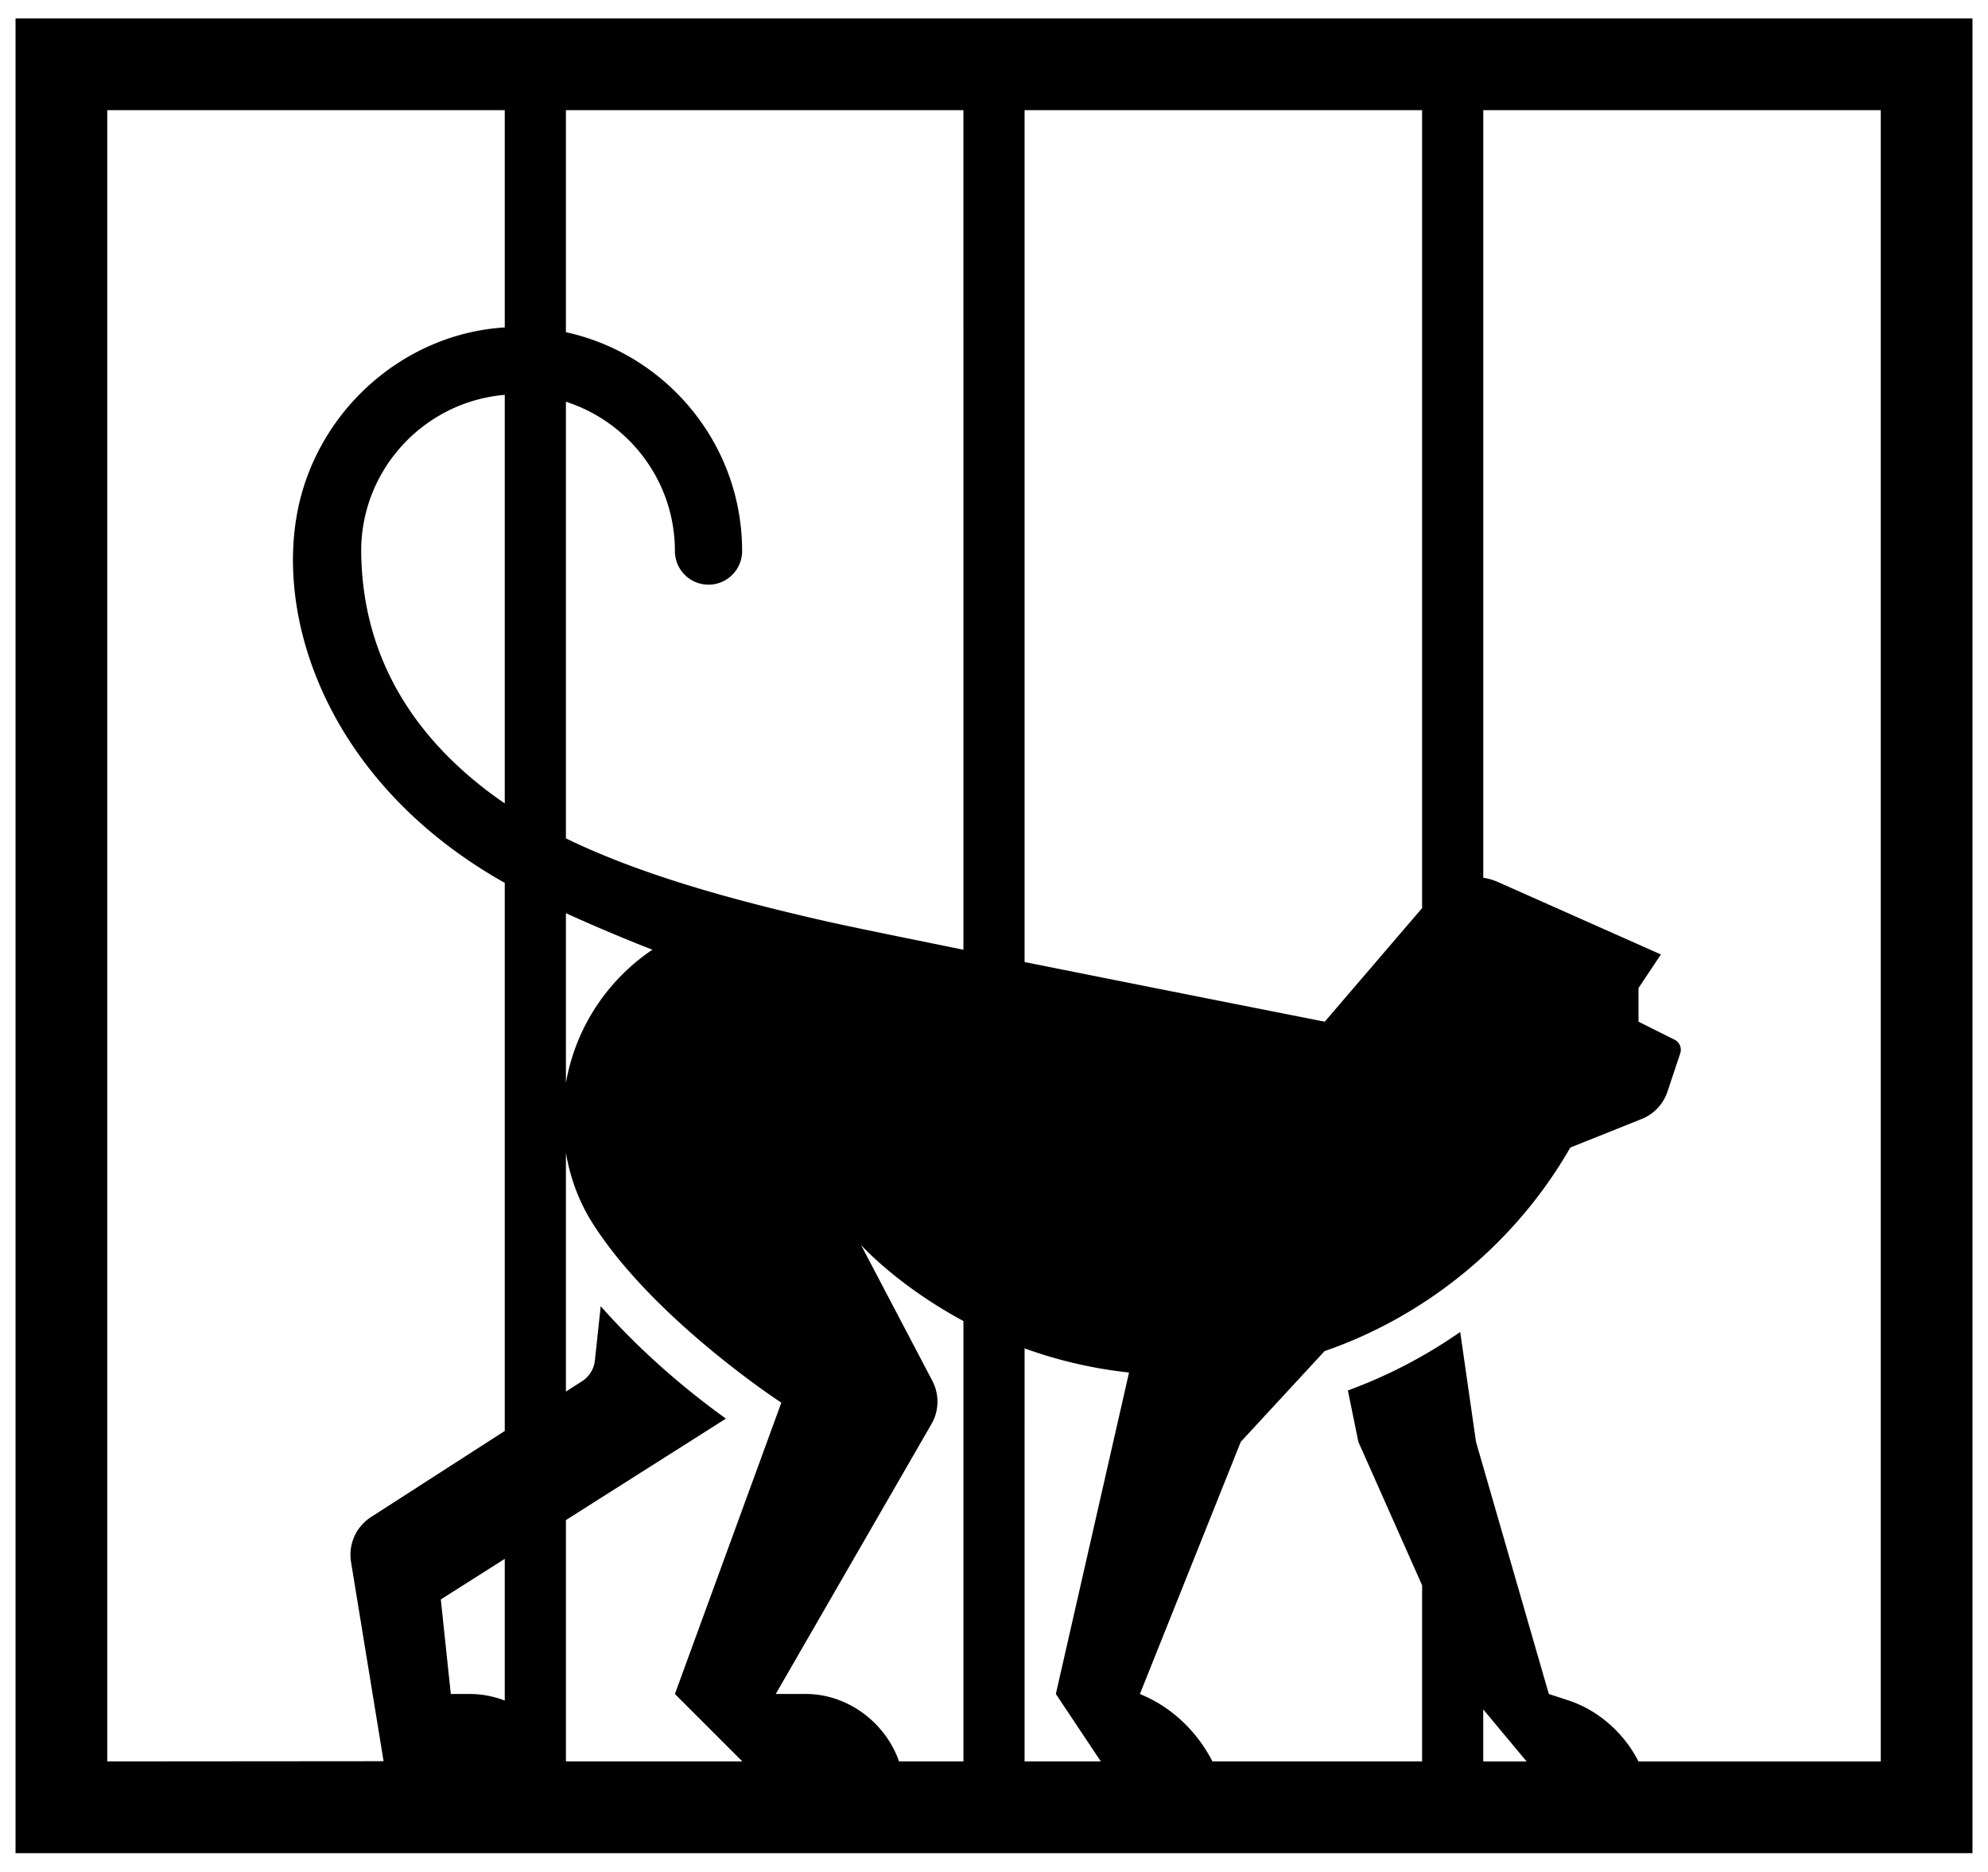 <svg xmlns="http://www.w3.org/2000/svg" width="256" height="241" viewBox="0 0 256 241" xml:space="preserve"><path d="M2 2.375v236.25h252V2.375zm129.938 11.813h51.188v102.747l-12.534 14.623s-20.587-4.061-38.654-7.683zM72.875 117.589c4.811 2.189 9.56 4.106 11.142 4.696-5.777 3.888-9.905 10.028-11.142 17.161zM65 218.973a12.6 12.6 0 0 0-4.531-.847h-2.418l-1.286-12.176L65 200.729zm0-115.527a50 50 0 0 1-2.247-1.61C52.03 93.647 46.567 83.214 46.51 70.826c.069-10.5 8.194-19.112 18.49-19.981zm0-61.283c-13.134.809-24.314 10.855-26.737 23.929-2.694 14.547 4.519 34.987 26.516 47.469.07.04.149.081.221.122v70.576l-17.225 11.088a5.77 5.77 0 0 0-2.571 5.784l4.191 25.652-35.583.029V14.188H65zm7.875 153.572 20.604-13.065c-6.039-4.341-11.536-9.285-16.124-14.477l-.752 6.997a3.61 3.61 0 0 1-1.639 2.656l-2.089 1.345v-30.738c.56 3.28 1.714 6.355 3.432 9.057 7.896 12.418 24.281 23.086 24.281 23.086l.027.019-13.706 37.513 8.687 8.685h-22.72v-31.078zm51.188 31.078h-8.287c-1.786-5.06-6.646-8.687-12.021-8.687h-3.861l20.054-34.76a5.77 5.77 0 0 0 .11-5.567l-9.182-17.488s4.631 5.19 13.187 9.793zm0-104.523c-8.218-1.659-15.003-3.053-17.646-3.652-13.127-2.978-24.414-6.241-33.542-10.683V51.729c8.131 2.613 14.034 10.241 14.034 19.229 0 2.391 1.937 4.328 4.328 4.328s4.328-1.937 4.328-4.328c-.001-13.793-9.733-25.351-22.691-28.184V14.188h51.188zm7.875 51.334a57.5 57.5 0 0 0 13.451 3.11l-9.424 41.391 5.792 8.687h-9.819zM191 226.813v-6.702l5.585 6.702zm51.188 0h-31.197c-1.852-3.645-5.157-6.597-9.042-7.867l-2.502-.818-9.378-32.464-2.036-14.152a63.5 63.5 0 0 1-14.462 7.532l1.35 6.62 8.206 18.463v22.685H156.13c-1.874-3.666-4.983-6.751-8.745-8.422l-.596-.265 12.986-32.464 10.791-11.682c13.565-4.693 24.833-14.299 31.641-26.211l9.189-3.676a5.77 5.77 0 0 0 3.331-3.533l1.643-4.93a1.445 1.445 0 0 0-.726-1.746l-4.651-2.327v-4.328l2.886-4.328-21.06-9.36a7.2 7.2 0 0 0-1.816-.514V14.188h51.188v212.625z"/></svg>